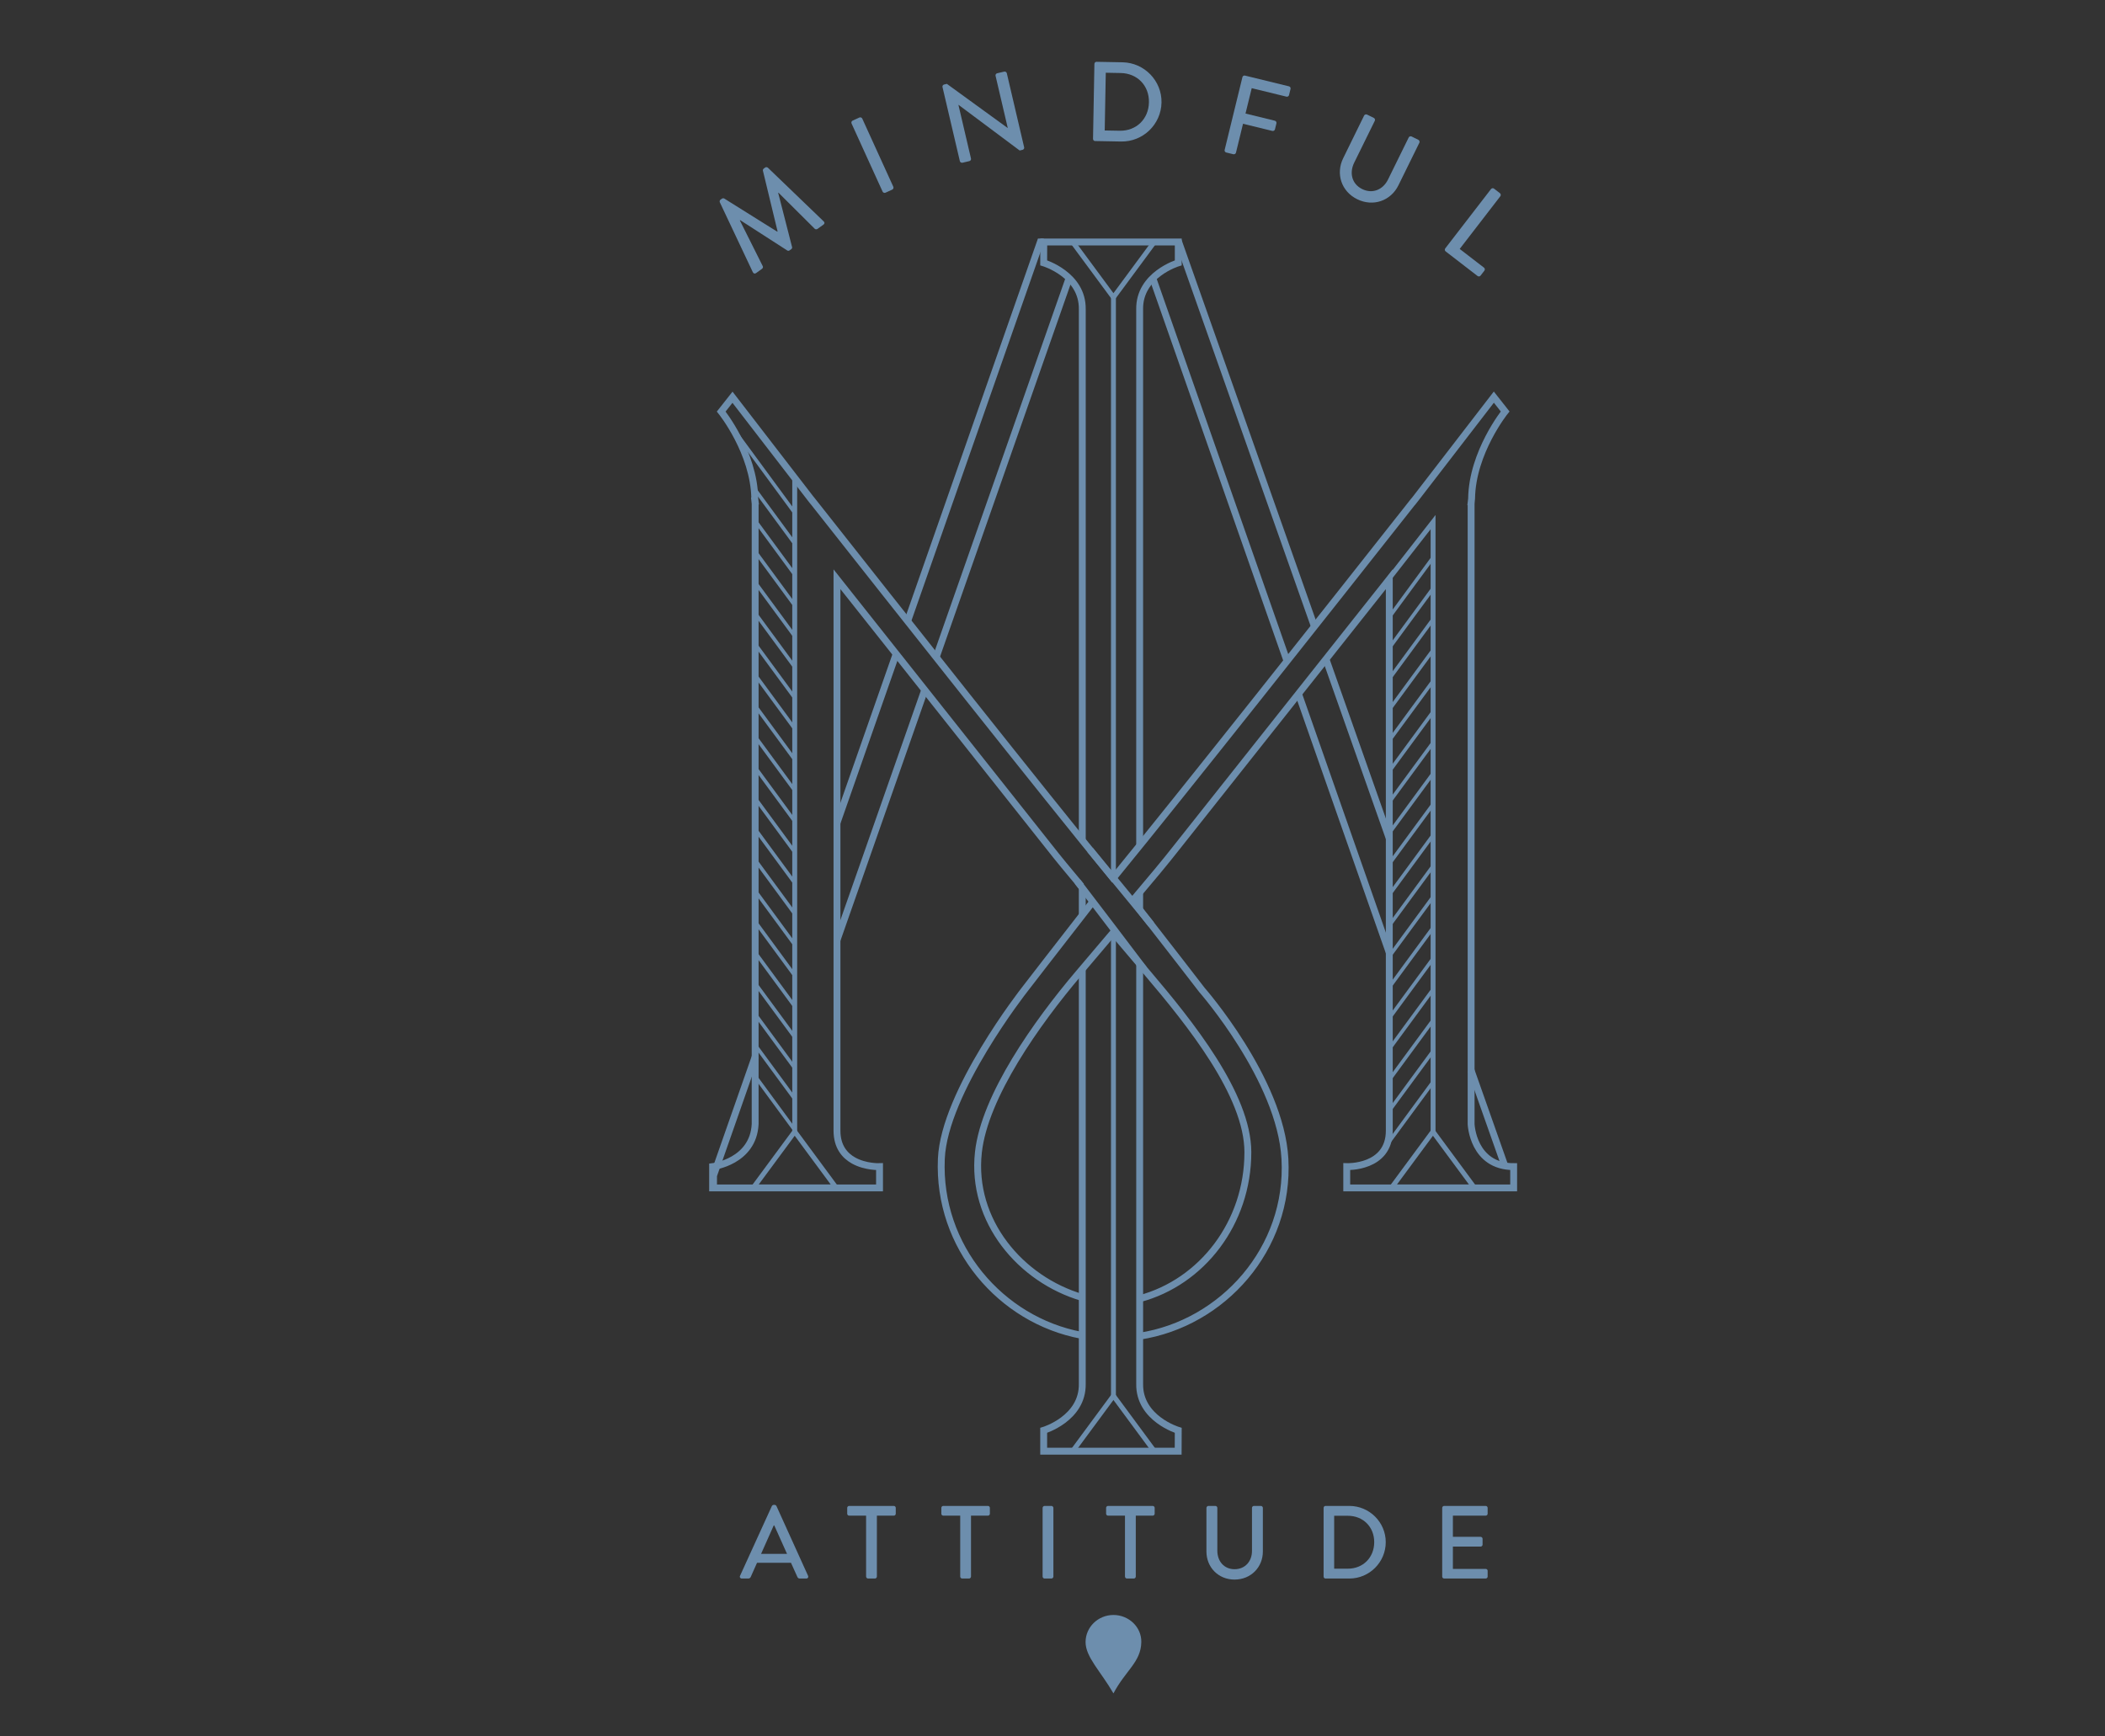 <?xml version="1.0" encoding="utf-8"?>
<!-- Generator: Adobe Illustrator 16.0.0, SVG Export Plug-In . SVG Version: 6.00 Build 0)  -->
<!DOCTYPE svg PUBLIC "-//W3C//DTD SVG 1.1//EN" "http://www.w3.org/Graphics/SVG/1.1/DTD/svg11.dtd">
<svg version="1.1" id="Calque_1" xmlns="http://www.w3.org/2000/svg" xmlns:xlink="http://www.w3.org/1999/xlink" x="0px" y="0px"
	 width="400px" height="330px" viewBox="0 0 400 330" enable-background="new 0 0 400 330" xml:space="preserve">
<rect x="0" y="0" width="400" height="330" fill="#333333" stroke="none"/>
<polyline fill="none" stroke="#6D8EAD" stroke-width="1.307" stroke-miterlimit="10" points="143.537,200.713 135.59,223.416 
	135.588,225.744 "/>
<line fill="none" stroke="#6D8EAD" stroke-width="1.307" stroke-miterlimit="10" x1="170.293" y1="124.274" x2="159.045" y2="156.406"/>
<polyline fill="none" stroke="#6D8EAD" stroke-width="1.307" stroke-miterlimit="10" points="198.339,45.992 197.695,45.992 
	172.467,118.065 "/>
<line fill="none" stroke="#6D8EAD" stroke-width="1.307" stroke-miterlimit="10" x1="177.895" y1="124.916" x2="203.154" y2="52.854"/>
<line fill="none" stroke="#6D8EAD" stroke-width="1.307" stroke-miterlimit="10" x1="159.047" y1="178.682" x2="175.719" y2="131.119"/>
<path fill="none" stroke="#FFFFFF" stroke-width="0.896" stroke-miterlimit="10" d="M135.588,225.744"/>
<line fill="none" stroke="#6D8EAD" stroke-width="1.307" stroke-miterlimit="10" x1="249.777" y1="119.078" x2="223.898" y2="45.756"/>
<line fill="none" stroke="#6D8EAD" stroke-width="1.307" stroke-miterlimit="10" x1="263.993" y1="159.343" x2="251.965" y2="125.27"/>
<line fill="none" stroke="#6D8EAD" stroke-width="1.307" stroke-miterlimit="10" x1="285.962" y1="221.584" x2="279.544" y2="203.404"/>
<line fill="none" stroke="#6D8EAD" stroke-width="1.307" stroke-miterlimit="10" x1="246.744" y1="131.843" x2="264.088" y2="181.324"/>
<line fill="none" stroke="#6D8EAD" stroke-width="1.307" stroke-miterlimit="10" x1="219.061" y1="52.867" x2="244.57" y2="125.645"/>
<path fill="none" stroke="#000100" stroke-width="0.851" stroke-miterlimit="10" d="M230.773,163.477"/>
<path fill="none" stroke="#6D8EAD" stroke-width="1.307" stroke-miterlimit="10" d="M207.609,171.424
	c-6.726,8.615-12.959,16.709-12.959,16.709s-15.223,19.395-15.772,32.09c-0.729,16.732,11.323,30.672,26.593,33.541
	 M216.562,253.939c15.776-2.434,28.549-16.623,27.604-33.717c-0.829-15.053-15.774-32.092-15.774-32.092s-6.354-8.25-13.153-16.961
	c3.312-3.904,6.385-7.585,8.333-10.09l40.426-50.998c0,0,0,97.641,0,104.793c0,7.148-8.085,6.84-8.085,6.84v4.045h31.719v-4.045
	c-7.774,0-8.085-8.084-8.085-8.084s0-113.812,0-117.854c0-0.135,0.016-0.277,0.029-0.421h-0.014
	c0.021-0.195,0.035-0.386,0.074-0.592c0.125-8.813,6.377-16.567,6.377-16.567l-2.146-2.723L269,94.765
	c-0.152,0.192-0.312,0.393-0.467,0.592h-0.016c-16.199,20.538-43.481,55.041-56.799,71.319c-0.066-0.084-0.132-0.168-0.199-0.252
	c-0.063,0.084-0.131,0.168-0.194,0.252c-13.348-16.316-40.729-50.938-56.911-71.46h-0.009c-0.114-0.144-0.228-0.293-0.341-0.431
	l-14.871-19.29l-2.146,2.721c0,0,6.254,7.752,6.378,16.569c0.027,0.15,0.038,0.288,0.056,0.431h-0.026
	c0.025,0.195,0.042,0.384,0.042,0.562c0,4.042,0,117.854,0,117.854c-0.357,7.162-8.084,8.084-8.084,8.084v4.045h31.718v-4.045
	c0,0-2.658,0.104-4.923-1.157c-1.688-0.938-3.161-2.634-3.161-5.683c0-2.678,0-18.028,0-36.194c0-30.369,0-68.599,0-68.599
	l40.423,50.998c1.479,1.897,3.598,4.474,5.984,7.308 M205.669,246.596c-11.727-3.434-21.185-14.564-19.747-27.615
	c1.179-10.67,11.104-24.646,19.055-34.014c1.863-2.195,4.151-4.895,6.545-7.721c2.396,2.826,4.688,5.525,6.551,7.721
	c7.945,9.367,19.051,23.082,19.051,34.014c0,13.414-8.739,24.68-20.559,27.832"/>
<polygon fill="none" stroke="#6D8EAD" stroke-width="0.933" stroke-miterlimit="10" points="264.533,225.574 272.295,215.062 
	280.057,225.574 "/>
<line fill="none" stroke="#6D8EAD" stroke-width="0.933" stroke-miterlimit="10" x1="151.014" y1="90.824" x2="151.014" y2="215.062"/>
<path fill="none" stroke="#010101" stroke-width="0.672" stroke-miterlimit="10" d="M264.021,215.42"/>
<polyline fill="none" stroke="#6D8EAD" stroke-width="0.933" stroke-miterlimit="10" points="264.098,109.758 272.318,99.226 
	272.318,215.42 "/>
<g>
	<g>
		<g>
			<defs>
				<polygon id="SVGID_1_" points="264.135,110.311 272.355,99.779 272.355,221.713 264.059,221.713 				"/>
			</defs>
			<clipPath id="SVGID_2_">
				<use xlink:href="#SVGID_1_"  overflow="visible"/>
			</clipPath>
			
				<line clip-path="url(#SVGID_2_)" fill="none" stroke="#010101" stroke-width="0.672" stroke-miterlimit="10" x1="117.486" y1="246.387" x2="232.207" y2="90.215"/>
		</g>
	</g>
	<g>
		<g>
			<defs>
				<polygon id="SVGID_3_" points="264.135,110.311 272.355,99.779 272.355,221.713 264.059,221.713 				"/>
			</defs>
			<clipPath id="SVGID_4_">
				<use xlink:href="#SVGID_3_"  overflow="visible"/>
			</clipPath>
			
				<line clip-path="url(#SVGID_4_)" fill="none" stroke="#010101" stroke-width="0.672" stroke-miterlimit="10" x1="121.793" y1="246.387" x2="236.514" y2="90.215"/>
		</g>
	</g>
	<g>
		<g>
			<defs>
				<polygon id="SVGID_5_" points="264.135,110.311 272.355,99.779 272.355,221.713 264.059,221.713 				"/>
			</defs>
			<clipPath id="SVGID_6_">
				<use xlink:href="#SVGID_5_"  overflow="visible"/>
			</clipPath>
			
				<line clip-path="url(#SVGID_6_)" fill="none" stroke="#010101" stroke-width="0.672" stroke-miterlimit="10" x1="126.1" y1="246.387" x2="240.82" y2="90.215"/>
		</g>
	</g>
	<g>
		<g>
			<defs>
				<polygon id="SVGID_7_" points="264.135,110.311 272.355,99.779 272.355,221.713 264.059,221.713 				"/>
			</defs>
			<clipPath id="SVGID_8_">
				<use xlink:href="#SVGID_7_"  overflow="visible"/>
			</clipPath>
			
				<line clip-path="url(#SVGID_8_)" fill="none" stroke="#010101" stroke-width="0.672" stroke-miterlimit="10" x1="130.406" y1="246.387" x2="245.127" y2="90.215"/>
		</g>
	</g>
	<g>
		<g>
			<defs>
				<polygon id="SVGID_9_" points="264.135,110.311 272.355,99.779 272.355,221.713 264.059,221.713 				"/>
			</defs>
			<clipPath id="SVGID_10_">
				<use xlink:href="#SVGID_9_"  overflow="visible"/>
			</clipPath>
			
				<line clip-path="url(#SVGID_10_)" fill="none" stroke="#010101" stroke-width="0.672" stroke-miterlimit="10" x1="134.713" y1="246.387" x2="249.434" y2="90.215"/>
		</g>
	</g>
	<g>
		<g>
			<defs>
				<polygon id="SVGID_11_" points="264.135,110.311 272.355,99.779 272.355,221.713 264.059,221.713 				"/>
			</defs>
			<clipPath id="SVGID_12_">
				<use xlink:href="#SVGID_11_"  overflow="visible"/>
			</clipPath>
			
				<line clip-path="url(#SVGID_12_)" fill="none" stroke="#010101" stroke-width="0.672" stroke-miterlimit="10" x1="139.018" y1="246.387" x2="253.738" y2="90.215"/>
		</g>
	</g>
	<g>
		<g>
			<defs>
				<polygon id="SVGID_13_" points="264.135,110.311 272.355,99.779 272.355,221.713 264.059,221.713 				"/>
			</defs>
			<clipPath id="SVGID_14_">
				<use xlink:href="#SVGID_13_"  overflow="visible"/>
			</clipPath>
			
				<line clip-path="url(#SVGID_14_)" fill="none" stroke="#010101" stroke-width="0.672" stroke-miterlimit="10" x1="143.324" y1="246.387" x2="258.045" y2="90.215"/>
		</g>
	</g>
	<g>
		<g>
			<defs>
				<polygon id="SVGID_15_" points="264.135,110.311 272.355,99.779 272.355,221.713 264.059,221.713 				"/>
			</defs>
			<clipPath id="SVGID_16_">
				<use xlink:href="#SVGID_15_"  overflow="visible"/>
			</clipPath>
			
				<line clip-path="url(#SVGID_16_)" fill="none" stroke="#010101" stroke-width="0.672" stroke-miterlimit="10" x1="147.629" y1="246.387" x2="262.352" y2="90.215"/>
		</g>
	</g>
	<g>
		<g>
			<defs>
				<polygon id="SVGID_17_" points="264.135,110.311 272.355,99.779 272.355,221.713 264.059,221.713 				"/>
			</defs>
			<clipPath id="SVGID_18_">
				<use xlink:href="#SVGID_17_"  overflow="visible"/>
			</clipPath>
			
				<line clip-path="url(#SVGID_18_)" fill="none" stroke="#010101" stroke-width="0.672" stroke-miterlimit="10" x1="151.936" y1="246.387" x2="266.659" y2="90.215"/>
		</g>
	</g>
	<g>
		<g>
			<defs>
				<polygon id="SVGID_19_" points="264.135,110.311 272.355,99.779 272.355,221.713 264.059,221.713 				"/>
			</defs>
			<clipPath id="SVGID_20_">
				<use xlink:href="#SVGID_19_"  overflow="visible"/>
			</clipPath>
			
				<line clip-path="url(#SVGID_20_)" fill="none" stroke="#010101" stroke-width="0.672" stroke-miterlimit="10" x1="156.242" y1="246.387" x2="270.966" y2="90.215"/>
		</g>
	</g>
	<g>
		<g>
			<defs>
				<polygon id="SVGID_21_" points="264.135,110.311 272.355,99.779 272.355,221.713 264.059,221.713 				"/>
			</defs>
			<clipPath id="SVGID_22_">
				<use xlink:href="#SVGID_21_"  overflow="visible"/>
			</clipPath>
			
				<line clip-path="url(#SVGID_22_)" fill="none" stroke="#010101" stroke-width="0.672" stroke-miterlimit="10" x1="160.549" y1="246.387" x2="275.271" y2="90.215"/>
		</g>
	</g>
	<g>
		<g>
			<defs>
				<polygon id="SVGID_23_" points="264.135,110.311 272.355,99.779 272.355,221.713 264.059,221.713 				"/>
			</defs>
			<clipPath id="SVGID_24_">
				<use xlink:href="#SVGID_23_"  overflow="visible"/>
			</clipPath>
			<path clip-path="url(#SVGID_24_)" fill="#010101" stroke="#010101" stroke-width="0.672" stroke-miterlimit="10" d="
				M279.577,90.215"/>
		</g>
	</g>
	<g>
		<g>
			<defs>
				<polygon id="SVGID_25_" points="264.135,110.311 272.355,99.779 272.355,221.713 264.059,221.713 				"/>
			</defs>
			<clipPath id="SVGID_26_">
				<use xlink:href="#SVGID_25_"  overflow="visible"/>
			</clipPath>
			
				<line clip-path="url(#SVGID_26_)" fill="none" stroke="#6D8EAD" stroke-width="0.672" stroke-miterlimit="10" x1="169.162" y1="246.387" x2="283.882" y2="90.215"/>
		</g>
	</g>
	<g>
		<g>
			<defs>
				<polygon id="SVGID_27_" points="264.135,110.311 272.355,99.779 272.355,221.713 264.059,221.713 				"/>
			</defs>
			<clipPath id="SVGID_28_">
				<use xlink:href="#SVGID_27_"  overflow="visible"/>
			</clipPath>
			
				<line clip-path="url(#SVGID_28_)" fill="none" stroke="#6D8EAD" stroke-width="0.672" stroke-miterlimit="10" x1="173.469" y1="246.387" x2="288.189" y2="90.215"/>
		</g>
	</g>
	<g>
		<g>
			<defs>
				<polygon id="SVGID_29_" points="264.135,110.311 272.355,99.779 272.355,221.713 264.059,221.713 				"/>
			</defs>
			<clipPath id="SVGID_30_">
				<use xlink:href="#SVGID_29_"  overflow="visible"/>
			</clipPath>
			
				<line clip-path="url(#SVGID_30_)" fill="none" stroke="#6D8EAD" stroke-width="0.672" stroke-miterlimit="10" x1="177.775" y1="246.387" x2="292.495" y2="90.215"/>
		</g>
	</g>
	<g>
		<g>
			<defs>
				<polygon id="SVGID_31_" points="264.135,110.311 272.355,99.779 272.355,221.713 264.059,221.713 				"/>
			</defs>
			<clipPath id="SVGID_32_">
				<use xlink:href="#SVGID_31_"  overflow="visible"/>
			</clipPath>
			
				<line clip-path="url(#SVGID_32_)" fill="none" stroke="#6D8EAD" stroke-width="0.672" stroke-miterlimit="10" x1="182.079" y1="246.387" x2="296.802" y2="90.215"/>
		</g>
	</g>
	<g>
		<g>
			<defs>
				<polygon id="SVGID_33_" points="264.135,110.311 272.355,99.779 272.355,221.713 264.059,221.713 				"/>
			</defs>
			<clipPath id="SVGID_34_">
				<use xlink:href="#SVGID_33_"  overflow="visible"/>
			</clipPath>
			
				<line clip-path="url(#SVGID_34_)" fill="none" stroke="#6D8EAD" stroke-width="0.672" stroke-miterlimit="10" x1="186.386" y1="246.387" x2="301.108" y2="90.215"/>
		</g>
	</g>
	<g>
		<g>
			<defs>
				<polygon id="SVGID_35_" points="264.135,110.311 272.355,99.779 272.355,221.713 264.059,221.713 				"/>
			</defs>
			<clipPath id="SVGID_36_">
				<use xlink:href="#SVGID_35_"  overflow="visible"/>
			</clipPath>
			
				<line clip-path="url(#SVGID_36_)" fill="none" stroke="#6D8EAD" stroke-width="0.672" stroke-miterlimit="10" x1="190.692" y1="246.387" x2="305.413" y2="90.215"/>
		</g>
	</g>
	<g>
		<g>
			<defs>
				<polygon id="SVGID_37_" points="264.135,110.311 272.355,99.779 272.355,221.713 264.059,221.713 				"/>
			</defs>
			<clipPath id="SVGID_38_">
				<use xlink:href="#SVGID_37_"  overflow="visible"/>
			</clipPath>
			
				<line clip-path="url(#SVGID_38_)" fill="none" stroke="#6D8EAD" stroke-width="0.672" stroke-miterlimit="10" x1="194.999" y1="246.387" x2="309.72" y2="90.215"/>
		</g>
	</g>
	<g>
		<g>
			<defs>
				<polygon id="SVGID_39_" points="264.135,110.311 272.355,99.779 272.355,221.713 264.059,221.713 				"/>
			</defs>
			<clipPath id="SVGID_40_">
				<use xlink:href="#SVGID_39_"  overflow="visible"/>
			</clipPath>
			
				<line clip-path="url(#SVGID_40_)" fill="none" stroke="#6D8EAD" stroke-width="0.672" stroke-miterlimit="10" x1="199.306" y1="246.387" x2="314.026" y2="90.215"/>
		</g>
	</g>
	<g>
		<g>
			<defs>
				<polygon id="SVGID_41_" points="264.135,110.311 272.355,99.779 272.355,221.713 264.059,221.713 				"/>
			</defs>
			<clipPath id="SVGID_42_">
				<use xlink:href="#SVGID_41_"  overflow="visible"/>
			</clipPath>
			
				<line clip-path="url(#SVGID_42_)" fill="none" stroke="#6D8EAD" stroke-width="0.672" stroke-miterlimit="10" x1="203.609" y1="246.387" x2="318.332" y2="90.215"/>
		</g>
	</g>
	<g>
		<g>
			<defs>
				<polygon id="SVGID_43_" points="264.135,110.311 272.355,99.779 272.355,221.713 264.059,221.713 				"/>
			</defs>
			<clipPath id="SVGID_44_">
				<use xlink:href="#SVGID_43_"  overflow="visible"/>
			</clipPath>
			
				<line clip-path="url(#SVGID_44_)" fill="none" stroke="#6D8EAD" stroke-width="0.672" stroke-miterlimit="10" x1="207.919" y1="246.387" x2="322.64" y2="90.215"/>
		</g>
	</g>
	<g>
		<g>
			<defs>
				<polygon id="SVGID_45_" points="264.135,110.311 272.355,99.779 272.355,221.713 264.059,221.713 				"/>
			</defs>
			<clipPath id="SVGID_46_">
				<use xlink:href="#SVGID_45_"  overflow="visible"/>
			</clipPath>
			
				<line clip-path="url(#SVGID_46_)" fill="none" stroke="#6D8EAD" stroke-width="0.672" stroke-miterlimit="10" x1="212.225" y1="246.387" x2="326.945" y2="90.215"/>
		</g>
	</g>
	<g>
		<g>
			<defs>
				<polygon id="SVGID_47_" points="264.135,110.311 272.355,99.779 272.355,221.713 264.059,221.713 				"/>
			</defs>
			<clipPath id="SVGID_48_">
				<use xlink:href="#SVGID_47_"  overflow="visible"/>
			</clipPath>
			
				<line clip-path="url(#SVGID_48_)" fill="none" stroke="#6D8EAD" stroke-width="0.672" stroke-miterlimit="10" x1="216.529" y1="246.387" x2="331.252" y2="90.215"/>
		</g>
	</g>
	<g>
		<g>
			<defs>
				<polygon id="SVGID_49_" points="264.135,110.311 272.355,99.779 272.355,221.713 264.059,221.713 				"/>
			</defs>
			<clipPath id="SVGID_50_">
				<use xlink:href="#SVGID_49_"  overflow="visible"/>
			</clipPath>
			
				<line clip-path="url(#SVGID_50_)" fill="none" stroke="#6D8EAD" stroke-width="0.672" stroke-miterlimit="10" x1="220.837" y1="246.387" x2="335.559" y2="90.215"/>
		</g>
	</g>
	<g>
		<g>
			<defs>
				<polygon id="SVGID_51_" points="264.135,110.311 272.355,99.779 272.355,221.713 264.059,221.713 				"/>
			</defs>
			<clipPath id="SVGID_52_">
				<use xlink:href="#SVGID_51_"  overflow="visible"/>
			</clipPath>
			
				<line clip-path="url(#SVGID_52_)" fill="none" stroke="#6D8EAD" stroke-width="0.672" stroke-miterlimit="10" x1="225.145" y1="246.387" x2="339.863" y2="90.215"/>
		</g>
	</g>
	<g>
		<g>
			<defs>
				<polygon id="SVGID_53_" points="264.135,110.311 272.355,99.779 272.355,221.713 264.059,221.713 				"/>
			</defs>
			<clipPath id="SVGID_54_">
				<use xlink:href="#SVGID_53_"  overflow="visible"/>
			</clipPath>
			
				<line clip-path="url(#SVGID_54_)" fill="none" stroke="#6D8EAD" stroke-width="0.672" stroke-miterlimit="10" x1="229.448" y1="246.387" x2="344.172" y2="90.215"/>
		</g>
	</g>
	<g>
		<g>
			<defs>
				<polygon id="SVGID_55_" points="264.135,110.311 272.355,99.779 272.355,221.713 264.059,221.713 				"/>
			</defs>
			<clipPath id="SVGID_56_">
				<use xlink:href="#SVGID_55_"  overflow="visible"/>
			</clipPath>
			
				<line clip-path="url(#SVGID_56_)" fill="none" stroke="#6D8EAD" stroke-width="0.672" stroke-miterlimit="10" x1="233.755" y1="246.387" x2="348.479" y2="90.215"/>
		</g>
	</g>
	<g>
		<g>
			<defs>
				<polygon id="SVGID_57_" points="264.135,110.311 272.355,99.779 272.355,221.713 264.059,221.713 				"/>
			</defs>
			<clipPath id="SVGID_58_">
				<use xlink:href="#SVGID_57_"  overflow="visible"/>
			</clipPath>
			
				<line clip-path="url(#SVGID_58_)" fill="none" stroke="#6D8EAD" stroke-width="0.672" stroke-miterlimit="10" x1="238.062" y1="246.387" x2="352.781" y2="90.215"/>
		</g>
	</g>
	<g>
		<g>
			<defs>
				<polygon id="SVGID_59_" points="264.135,110.311 272.355,99.779 272.355,221.713 264.059,221.713 				"/>
			</defs>
			<clipPath id="SVGID_60_">
				<use xlink:href="#SVGID_59_"  overflow="visible"/>
			</clipPath>
			
				<line clip-path="url(#SVGID_60_)" fill="none" stroke="#6D8EAD" stroke-width="0.672" stroke-miterlimit="10" x1="242.368" y1="246.387" x2="357.09" y2="90.215"/>
		</g>
	</g>
	<g>
		<g>
			<defs>
				<polygon id="SVGID_61_" points="264.135,110.311 272.355,99.779 272.355,221.713 264.059,221.713 				"/>
			</defs>
			<clipPath id="SVGID_62_">
				<use xlink:href="#SVGID_61_"  overflow="visible"/>
			</clipPath>
			
				<line clip-path="url(#SVGID_62_)" fill="none" stroke="#010101" stroke-width="0.672" stroke-miterlimit="10" x1="255.287" y1="246.387" x2="370.008" y2="90.215"/>
		</g>
	</g>
	<g>
		<g>
			<defs>
				<polygon id="SVGID_63_" points="264.135,110.311 272.355,99.779 272.355,221.713 264.059,221.713 				"/>
			</defs>
			<clipPath id="SVGID_64_">
				<use xlink:href="#SVGID_63_"  overflow="visible"/>
			</clipPath>
			
				<line clip-path="url(#SVGID_64_)" fill="none" stroke="#010101" stroke-width="0.672" stroke-miterlimit="10" x1="259.592" y1="246.387" x2="374.312" y2="90.215"/>
		</g>
	</g>
</g>
<path fill="none" stroke="#6D8EAD" stroke-width="1.307" stroke-miterlimit="10" d="M216.562,160.716V58.69v0.373v-0.275
	c-0.111-6.609,7.336-8.836,7.336-8.836v-3.96h-0.318h-25.24l-0.015,3.96c0,0,7.446,2.227,7.334,8.836V58.69v100.937"/>
<line fill="none" stroke="#6D8EAD" stroke-width="1.307" stroke-miterlimit="10" x1="216.562" y1="172.869" x2="216.562" y2="169.607"/>
<path fill="none" stroke="#6D8EAD" stroke-width="1.307" stroke-miterlimit="10" d="M205.658,184.211v78.377l0,0v0.504v-0.371v0.275
	c0.111,6.609-7.334,8.836-7.334,8.836v3.961h0.316h25.24l0.015-3.961c0,0-7.444-2.227-7.332-8.836v-0.408l0,0v-79.523"/>
<line fill="none" stroke="#6D8EAD" stroke-width="1.307" stroke-miterlimit="10" x1="205.658" y1="168.703" x2="205.658" y2="173.902"/>
<line fill="none" stroke="#6D8EAD" stroke-width="0.933" stroke-miterlimit="10" x1="211.582" y1="176.859" x2="211.582" y2="265.838"/>
<line fill="none" stroke="#6D8EAD" stroke-width="0.933" stroke-miterlimit="10" x1="211.582" y1="56.253" x2="211.582" y2="166.592"/>
<polygon fill="none" stroke="#6D8EAD" stroke-width="0.933" stroke-miterlimit="10" points="219.344,45.992 211.582,56.502 
	203.82,45.992 "/>
<polygon fill="none" stroke="#6D8EAD" stroke-width="0.933" stroke-miterlimit="10" points="203.82,275.793 211.582,265.279 
	219.344,275.793 "/>
<g>
	<g>
		<g>
			<defs>
				<path id="SVGID_65_" d="M151.054,214.99V90.754l-11.819-15.33l-2.146,2.721c0,0,6.254,7.752,6.378,16.566
					c0.029,0.151,0.038,0.289,0.057,0.433h-0.026c0.024,0.194,0.043,0.383,0.043,0.561c0,4.043,0,117.855,0,117.855
					c-0.356,7.162-8.086,8.084-8.086,8.084v4.045h15.603V214.99H151.054z"/>
			</defs>
			<clipPath id="SVGID_66_">
				<use xlink:href="#SVGID_65_"  overflow="visible"/>
			</clipPath>
			
				<line clip-path="url(#SVGID_66_)" fill="none" stroke="#010101" stroke-width="0.672" stroke-miterlimit="10" x1="270.893" y1="231.33" x2="156.17" y2="75.159"/>
		</g>
	</g>
	<g>
		<g>
			<defs>
				<path id="SVGID_67_" d="M151.054,214.99V90.754l-11.819-15.33l-2.146,2.721c0,0,6.254,7.752,6.378,16.566
					c0.029,0.151,0.038,0.289,0.057,0.433h-0.026c0.024,0.194,0.043,0.383,0.043,0.561c0,4.043,0,117.855,0,117.855
					c-0.356,7.162-8.086,8.084-8.086,8.084v4.045h15.603V214.99H151.054z"/>
			</defs>
			<clipPath id="SVGID_68_">
				<use xlink:href="#SVGID_67_"  overflow="visible"/>
			</clipPath>
			
				<line clip-path="url(#SVGID_68_)" fill="none" stroke="#010101" stroke-width="0.672" stroke-miterlimit="10" x1="266.586" y1="231.33" x2="151.864" y2="75.159"/>
		</g>
	</g>
	<g>
		<g>
			<defs>
				<path id="SVGID_69_" d="M151.054,214.99V90.754l-11.819-15.33l-2.146,2.721c0,0,6.254,7.752,6.378,16.566
					c0.029,0.151,0.038,0.289,0.057,0.433h-0.026c0.024,0.194,0.043,0.383,0.043,0.561c0,4.043,0,117.855,0,117.855
					c-0.356,7.162-8.086,8.084-8.086,8.084v4.045h15.603V214.99H151.054z"/>
			</defs>
			<clipPath id="SVGID_70_">
				<use xlink:href="#SVGID_69_"  overflow="visible"/>
			</clipPath>
			
				<line clip-path="url(#SVGID_70_)" fill="none" stroke="#010101" stroke-width="0.672" stroke-miterlimit="10" x1="262.281" y1="231.33" x2="147.558" y2="75.159"/>
		</g>
	</g>
	<g>
		<g>
			<defs>
				<path id="SVGID_71_" d="M151.054,214.99V90.754l-11.819-15.33l-2.146,2.721c0,0,6.254,7.752,6.378,16.566
					c0.029,0.151,0.038,0.289,0.057,0.433h-0.026c0.024,0.194,0.043,0.383,0.043,0.561c0,4.043,0,117.855,0,117.855
					c-0.356,7.162-8.086,8.084-8.086,8.084v4.045h15.603V214.99H151.054z"/>
			</defs>
			<clipPath id="SVGID_72_">
				<use xlink:href="#SVGID_71_"  overflow="visible"/>
			</clipPath>
			
				<line clip-path="url(#SVGID_72_)" fill="none" stroke="#010101" stroke-width="0.672" stroke-miterlimit="10" x1="257.975" y1="231.33" x2="143.251" y2="75.159"/>
		</g>
	</g>
	<g>
		<g>
			<defs>
				<path id="SVGID_73_" d="M151.054,214.99V90.754l-11.819-15.33l-2.146,2.721c0,0,6.254,7.752,6.378,16.566
					c0.029,0.151,0.038,0.289,0.057,0.433h-0.026c0.024,0.194,0.043,0.383,0.043,0.561c0,4.043,0,117.855,0,117.855
					c-0.356,7.162-8.086,8.084-8.086,8.084v4.045h15.603V214.99H151.054z"/>
			</defs>
			<clipPath id="SVGID_74_">
				<use xlink:href="#SVGID_73_"  overflow="visible"/>
			</clipPath>
			
				<line clip-path="url(#SVGID_74_)" fill="none" stroke="#6D8EAD" stroke-width="0.672" stroke-miterlimit="10" x1="249.361" y1="231.33" x2="134.64" y2="75.159"/>
		</g>
	</g>
	<g>
		<g>
			<defs>
				<path id="SVGID_75_" d="M151.054,214.99V90.754l-11.819-15.33l-2.146,2.721c0,0,6.254,7.752,6.378,16.566
					c0.029,0.151,0.038,0.289,0.057,0.433h-0.026c0.024,0.194,0.043,0.383,0.043,0.561c0,4.043,0,117.855,0,117.855
					c-0.356,7.162-8.086,8.084-8.086,8.084v4.045h15.603V214.99H151.054z"/>
			</defs>
			<clipPath id="SVGID_76_">
				<use xlink:href="#SVGID_75_"  overflow="visible"/>
			</clipPath>
			
				<line clip-path="url(#SVGID_76_)" fill="none" stroke="#6D8EAD" stroke-width="0.672" stroke-miterlimit="10" x1="245.055" y1="231.33" x2="130.333" y2="75.159"/>
		</g>
	</g>
	<g>
		<g>
			<defs>
				<path id="SVGID_77_" d="M151.054,214.99V90.754l-11.819-15.33l-2.146,2.721c0,0,6.254,7.752,6.378,16.566
					c0.029,0.151,0.038,0.289,0.057,0.433h-0.026c0.024,0.194,0.043,0.383,0.043,0.561c0,4.043,0,117.855,0,117.855
					c-0.356,7.162-8.086,8.084-8.086,8.084v4.045h15.603V214.99H151.054z"/>
			</defs>
			<clipPath id="SVGID_78_">
				<use xlink:href="#SVGID_77_"  overflow="visible"/>
			</clipPath>
			
				<line clip-path="url(#SVGID_78_)" fill="none" stroke="#6D8EAD" stroke-width="0.672" stroke-miterlimit="10" x1="240.749" y1="231.33" x2="126.026" y2="75.159"/>
		</g>
	</g>
	<g>
		<g>
			<defs>
				<path id="SVGID_79_" d="M151.054,214.99V90.754l-11.819-15.33l-2.146,2.721c0,0,6.254,7.752,6.378,16.566
					c0.029,0.151,0.038,0.289,0.057,0.433h-0.026c0.024,0.194,0.043,0.383,0.043,0.561c0,4.043,0,117.855,0,117.855
					c-0.356,7.162-8.086,8.084-8.086,8.084v4.045h15.603V214.99H151.054z"/>
			</defs>
			<clipPath id="SVGID_80_">
				<use xlink:href="#SVGID_79_"  overflow="visible"/>
			</clipPath>
			
				<line clip-path="url(#SVGID_80_)" fill="none" stroke="#6D8EAD" stroke-width="0.672" stroke-miterlimit="10" x1="236.441" y1="231.33" x2="121.72" y2="75.159"/>
		</g>
	</g>
	<g>
		<g>
			<defs>
				<path id="SVGID_81_" d="M151.054,214.99V90.754l-11.819-15.33l-2.146,2.721c0,0,6.254,7.752,6.378,16.566
					c0.029,0.151,0.038,0.289,0.057,0.433h-0.026c0.024,0.194,0.043,0.383,0.043,0.561c0,4.043,0,117.855,0,117.855
					c-0.356,7.162-8.086,8.084-8.086,8.084v4.045h15.603V214.99H151.054z"/>
			</defs>
			<clipPath id="SVGID_82_">
				<use xlink:href="#SVGID_81_"  overflow="visible"/>
			</clipPath>
			
				<line clip-path="url(#SVGID_82_)" fill="none" stroke="#6D8EAD" stroke-width="0.672" stroke-miterlimit="10" x1="232.137" y1="231.33" x2="117.413" y2="75.159"/>
		</g>
	</g>
	<g>
		<g>
			<defs>
				<path id="SVGID_83_" d="M151.054,214.99V90.754l-11.819-15.33l-2.146,2.721c0,0,6.254,7.752,6.378,16.566
					c0.029,0.151,0.038,0.289,0.057,0.433h-0.026c0.024,0.194,0.043,0.383,0.043,0.561c0,4.043,0,117.855,0,117.855
					c-0.356,7.162-8.086,8.084-8.086,8.084v4.045h15.603V214.99H151.054z"/>
			</defs>
			<clipPath id="SVGID_84_">
				<use xlink:href="#SVGID_83_"  overflow="visible"/>
			</clipPath>
			
				<line clip-path="url(#SVGID_84_)" fill="none" stroke="#6D8EAD" stroke-width="0.672" stroke-miterlimit="10" x1="227.829" y1="231.33" x2="113.108" y2="75.159"/>
		</g>
	</g>
	<g>
		<g>
			<defs>
				<path id="SVGID_85_" d="M151.054,214.99V90.754l-11.819-15.33l-2.146,2.721c0,0,6.254,7.752,6.378,16.566
					c0.029,0.151,0.038,0.289,0.057,0.433h-0.026c0.024,0.194,0.043,0.383,0.043,0.561c0,4.043,0,117.855,0,117.855
					c-0.356,7.162-8.086,8.084-8.086,8.084v4.045h15.603V214.99H151.054z"/>
			</defs>
			<clipPath id="SVGID_86_">
				<use xlink:href="#SVGID_85_"  overflow="visible"/>
			</clipPath>
			
				<line clip-path="url(#SVGID_86_)" fill="none" stroke="#6D8EAD" stroke-width="0.672" stroke-miterlimit="10" x1="223.521" y1="231.33" x2="108.804" y2="75.159"/>
		</g>
	</g>
	<g>
		<g>
			<defs>
				<path id="SVGID_87_" d="M151.054,214.99V90.754l-11.819-15.33l-2.146,2.721c0,0,6.254,7.752,6.378,16.566
					c0.029,0.151,0.038,0.289,0.057,0.433h-0.026c0.024,0.194,0.043,0.383,0.043,0.561c0,4.043,0,117.855,0,117.855
					c-0.356,7.162-8.086,8.084-8.086,8.084v4.045h15.603V214.99H151.054z"/>
			</defs>
			<clipPath id="SVGID_88_">
				<use xlink:href="#SVGID_87_"  overflow="visible"/>
			</clipPath>
			
				<line clip-path="url(#SVGID_88_)" fill="none" stroke="#6D8EAD" stroke-width="0.672" stroke-miterlimit="10" x1="219.216" y1="231.33" x2="104.495" y2="75.159"/>
		</g>
	</g>
	<g>
		<g>
			<defs>
				<path id="SVGID_89_" d="M151.054,214.99V90.754l-11.819-15.33l-2.146,2.721c0,0,6.254,7.752,6.378,16.566
					c0.029,0.151,0.038,0.289,0.057,0.433h-0.026c0.024,0.194,0.043,0.383,0.043,0.561c0,4.043,0,117.855,0,117.855
					c-0.356,7.162-8.086,8.084-8.086,8.084v4.045h15.603V214.99H151.054z"/>
			</defs>
			<clipPath id="SVGID_90_">
				<use xlink:href="#SVGID_89_"  overflow="visible"/>
			</clipPath>
			
				<line clip-path="url(#SVGID_90_)" fill="none" stroke="#6D8EAD" stroke-width="0.672" stroke-miterlimit="10" x1="214.911" y1="231.33" x2="100.19" y2="75.159"/>
		</g>
	</g>
	<g>
		<g>
			<defs>
				<path id="SVGID_91_" d="M151.054,214.99V90.754l-11.819-15.33l-2.146,2.721c0,0,6.254,7.752,6.378,16.566
					c0.029,0.151,0.038,0.289,0.057,0.433h-0.026c0.024,0.194,0.043,0.383,0.043,0.561c0,4.043,0,117.855,0,117.855
					c-0.356,7.162-8.086,8.084-8.086,8.084v4.045h15.603V214.99H151.054z"/>
			</defs>
			<clipPath id="SVGID_92_">
				<use xlink:href="#SVGID_91_"  overflow="visible"/>
			</clipPath>
			
				<line clip-path="url(#SVGID_92_)" fill="none" stroke="#6D8EAD" stroke-width="0.672" stroke-miterlimit="10" x1="210.604" y1="231.33" x2="95.884" y2="75.159"/>
		</g>
	</g>
	<g>
		<g>
			<defs>
				<path id="SVGID_93_" d="M151.054,214.99V90.754l-11.819-15.33l-2.146,2.721c0,0,6.254,7.752,6.378,16.566
					c0.029,0.151,0.038,0.289,0.057,0.433h-0.026c0.024,0.194,0.043,0.383,0.043,0.561c0,4.043,0,117.855,0,117.855
					c-0.356,7.162-8.086,8.084-8.086,8.084v4.045h15.603V214.99H151.054z"/>
			</defs>
			<clipPath id="SVGID_94_">
				<use xlink:href="#SVGID_93_"  overflow="visible"/>
			</clipPath>
			
				<line clip-path="url(#SVGID_94_)" fill="none" stroke="#6D8EAD" stroke-width="0.672" stroke-miterlimit="10" x1="206.3" y1="231.33" x2="91.577" y2="75.159"/>
		</g>
	</g>
	<g>
		<g>
			<defs>
				<path id="SVGID_95_" d="M151.054,214.99V90.754l-11.819-15.33l-2.146,2.721c0,0,6.254,7.752,6.378,16.566
					c0.029,0.151,0.038,0.289,0.057,0.433h-0.026c0.024,0.194,0.043,0.383,0.043,0.561c0,4.043,0,117.855,0,117.855
					c-0.356,7.162-8.086,8.084-8.086,8.084v4.045h15.603V214.99H151.054z"/>
			</defs>
			<clipPath id="SVGID_96_">
				<use xlink:href="#SVGID_95_"  overflow="visible"/>
			</clipPath>
			
				<line clip-path="url(#SVGID_96_)" fill="none" stroke="#6D8EAD" stroke-width="0.672" stroke-miterlimit="10" x1="201.993" y1="231.33" x2="87.271" y2="75.159"/>
		</g>
	</g>
	<g>
		<g>
			<defs>
				<path id="SVGID_97_" d="M151.054,214.99V90.754l-11.819-15.33l-2.146,2.721c0,0,6.254,7.752,6.378,16.566
					c0.029,0.151,0.038,0.289,0.057,0.433h-0.026c0.024,0.194,0.043,0.383,0.043,0.561c0,4.043,0,117.855,0,117.855
					c-0.356,7.162-8.086,8.084-8.086,8.084v4.045h15.603V214.99H151.054z"/>
			</defs>
			<clipPath id="SVGID_98_">
				<use xlink:href="#SVGID_97_"  overflow="visible"/>
			</clipPath>
			
				<line clip-path="url(#SVGID_98_)" fill="none" stroke="#6D8EAD" stroke-width="0.672" stroke-miterlimit="10" x1="197.685" y1="231.33" x2="82.964" y2="75.159"/>
		</g>
	</g>
	<g>
		<g>
			<defs>
				<path id="SVGID_99_" d="M151.054,214.99V90.754l-11.819-15.33l-2.146,2.721c0,0,6.254,7.752,6.378,16.566
					c0.029,0.151,0.038,0.289,0.057,0.433h-0.026c0.024,0.194,0.043,0.383,0.043,0.561c0,4.043,0,117.855,0,117.855
					c-0.356,7.162-8.086,8.084-8.086,8.084v4.045h15.603V214.99H151.054z"/>
			</defs>
			<clipPath id="SVGID_100_">
				<use xlink:href="#SVGID_99_"  overflow="visible"/>
			</clipPath>
			
				<line clip-path="url(#SVGID_100_)" fill="none" stroke="#6D8EAD" stroke-width="0.672" stroke-miterlimit="10" x1="193.38" y1="231.33" x2="78.656" y2="75.159"/>
		</g>
	</g>
	<g>
		<g>
			<defs>
				<path id="SVGID_101_" d="M151.054,214.99V90.754l-11.819-15.33l-2.146,2.721c0,0,6.254,7.752,6.378,16.566
					c0.029,0.151,0.038,0.289,0.057,0.433h-0.026c0.024,0.194,0.043,0.383,0.043,0.561c0,4.043,0,117.855,0,117.855
					c-0.356,7.162-8.086,8.084-8.086,8.084v4.045h15.603V214.99H151.054z"/>
			</defs>
			<clipPath id="SVGID_102_">
				<use xlink:href="#SVGID_101_"  overflow="visible"/>
			</clipPath>
			
				<line clip-path="url(#SVGID_102_)" fill="none" stroke="#6D8EAD" stroke-width="0.672" stroke-miterlimit="10" x1="189.073" y1="231.33" x2="74.352" y2="75.159"/>
		</g>
	</g>
	<g>
		<g>
			<defs>
				<path id="SVGID_103_" d="M151.054,214.99V90.754l-11.819-15.33l-2.146,2.721c0,0,6.254,7.752,6.378,16.566
					c0.029,0.151,0.038,0.289,0.057,0.433h-0.026c0.024,0.194,0.043,0.383,0.043,0.561c0,4.043,0,117.855,0,117.855
					c-0.356,7.162-8.086,8.084-8.086,8.084v4.045h15.603V214.99H151.054z"/>
			</defs>
			<clipPath id="SVGID_104_">
				<use xlink:href="#SVGID_103_"  overflow="visible"/>
			</clipPath>
			
				<line clip-path="url(#SVGID_104_)" fill="none" stroke="#6D8EAD" stroke-width="0.672" stroke-miterlimit="10" x1="184.767" y1="231.33" x2="70.045" y2="75.159"/>
		</g>
	</g>
	<g>
		<g>
			<defs>
				<path id="SVGID_105_" d="M151.054,214.99V90.754l-11.819-15.33l-2.146,2.721c0,0,6.254,7.752,6.378,16.566
					c0.029,0.151,0.038,0.289,0.057,0.433h-0.026c0.024,0.194,0.043,0.383,0.043,0.561c0,4.043,0,117.855,0,117.855
					c-0.356,7.162-8.086,8.084-8.086,8.084v4.045h15.603V214.99H151.054z"/>
			</defs>
			<clipPath id="SVGID_106_">
				<use xlink:href="#SVGID_105_"  overflow="visible"/>
			</clipPath>
			
				<line clip-path="url(#SVGID_106_)" fill="none" stroke="#6D8EAD" stroke-width="0.672" stroke-miterlimit="10" x1="180.46" y1="231.33" x2="65.74" y2="75.159"/>
		</g>
	</g>
	<g>
		<g>
			<defs>
				<path id="SVGID_107_" d="M151.054,214.99V90.754l-11.819-15.33l-2.146,2.721c0,0,6.254,7.752,6.378,16.566
					c0.029,0.151,0.038,0.289,0.057,0.433h-0.026c0.024,0.194,0.043,0.383,0.043,0.561c0,4.043,0,117.855,0,117.855
					c-0.356,7.162-8.086,8.084-8.086,8.084v4.045h15.603V214.99H151.054z"/>
			</defs>
			<clipPath id="SVGID_108_">
				<use xlink:href="#SVGID_107_"  overflow="visible"/>
			</clipPath>
			
				<line clip-path="url(#SVGID_108_)" fill="none" stroke="#6D8EAD" stroke-width="0.672" stroke-miterlimit="10" x1="176.153" y1="231.33" x2="61.434" y2="75.159"/>
		</g>
	</g>
	<g>
		<g>
			<defs>
				<path id="SVGID_109_" d="M151.054,214.99V90.754l-11.819-15.33l-2.146,2.721c0,0,6.254,7.752,6.378,16.566
					c0.029,0.151,0.038,0.289,0.057,0.433h-0.026c0.024,0.194,0.043,0.383,0.043,0.561c0,4.043,0,117.855,0,117.855
					c-0.356,7.162-8.086,8.084-8.086,8.084v4.045h15.603V214.99H151.054z"/>
			</defs>
			<clipPath id="SVGID_110_">
				<use xlink:href="#SVGID_109_"  overflow="visible"/>
			</clipPath>
			
				<line clip-path="url(#SVGID_110_)" fill="none" stroke="#6D8EAD" stroke-width="0.672" stroke-miterlimit="10" x1="171.847" y1="231.33" x2="57.127" y2="75.159"/>
		</g>
	</g>
	<g>
		<g>
			<defs>
				<path id="SVGID_111_" d="M151.054,214.99V90.754l-11.819-15.33l-2.146,2.721c0,0,6.254,7.752,6.378,16.566
					c0.029,0.151,0.038,0.289,0.057,0.433h-0.026c0.024,0.194,0.043,0.383,0.043,0.561c0,4.043,0,117.855,0,117.855
					c-0.356,7.162-8.086,8.084-8.086,8.084v4.045h15.603V214.99H151.054z"/>
			</defs>
			<clipPath id="SVGID_112_">
				<use xlink:href="#SVGID_111_"  overflow="visible"/>
			</clipPath>
			
				<line clip-path="url(#SVGID_112_)" fill="none" stroke="#6D8EAD" stroke-width="0.672" stroke-miterlimit="10" x1="167.541" y1="231.33" x2="52.82" y2="75.159"/>
		</g>
	</g>
	<g>
		<g>
			<defs>
				<path id="SVGID_113_" d="M151.054,214.99V90.754l-11.819-15.33l-2.146,2.721c0,0,6.254,7.752,6.378,16.566
					c0.029,0.151,0.038,0.289,0.057,0.433h-0.026c0.024,0.194,0.043,0.383,0.043,0.561c0,4.043,0,117.855,0,117.855
					c-0.356,7.162-8.086,8.084-8.086,8.084v4.045h15.603V214.99H151.054z"/>
			</defs>
			<clipPath id="SVGID_114_">
				<use xlink:href="#SVGID_113_"  overflow="visible"/>
			</clipPath>
			
				<line clip-path="url(#SVGID_114_)" fill="none" stroke="#6D8EAD" stroke-width="0.672" stroke-miterlimit="10" x1="163.016" y1="231.096" x2="48.295" y2="74.924"/>
		</g>
	</g>
	<g>
		<g>
			<defs>
				<path id="SVGID_115_" d="M151.054,214.99V90.754l-11.819-15.33l-2.146,2.721c0,0,6.254,7.752,6.378,16.566
					c0.029,0.151,0.038,0.289,0.057,0.433h-0.026c0.024,0.194,0.043,0.383,0.043,0.561c0,4.043,0,117.855,0,117.855
					c-0.356,7.162-8.086,8.084-8.086,8.084v4.045h15.603V214.99H151.054z"/>
			</defs>
			<clipPath id="SVGID_116_">
				<use xlink:href="#SVGID_115_"  overflow="visible"/>
			</clipPath>
			<path clip-path="url(#SVGID_116_)" fill="none" stroke="#010101" stroke-width="0.672" stroke-miterlimit="10" d="
				M44.207,75.159"/>
		</g>
	</g>
	<g>
		<g>
			<defs>
				<path id="SVGID_117_" d="M151.054,214.99V90.754l-11.819-15.33l-2.146,2.721c0,0,6.254,7.752,6.378,16.566
					c0.029,0.151,0.038,0.289,0.057,0.433h-0.026c0.024,0.194,0.043,0.383,0.043,0.561c0,4.043,0,117.855,0,117.855
					c-0.356,7.162-8.086,8.084-8.086,8.084v4.045h15.603V214.99H151.054z"/>
			</defs>
			<clipPath id="SVGID_118_">
				<use xlink:href="#SVGID_117_"  overflow="visible"/>
			</clipPath>
			<path clip-path="url(#SVGID_118_)" fill="none" stroke="#010101" stroke-width="0.672" stroke-miterlimit="10" d="
				M158.93,231.33"/>
		</g>
	</g>
	<g>
		<g>
			<defs>
				<path id="SVGID_119_" d="M151.054,214.99V90.754l-11.819-15.33l-2.146,2.721c0,0,6.254,7.752,6.378,16.566
					c0.029,0.151,0.038,0.289,0.057,0.433h-0.026c0.024,0.194,0.043,0.383,0.043,0.561c0,4.043,0,117.855,0,117.855
					c-0.356,7.162-8.086,8.084-8.086,8.084v4.045h15.603V214.99H151.054z"/>
			</defs>
			<clipPath id="SVGID_120_">
				<use xlink:href="#SVGID_119_"  overflow="visible"/>
			</clipPath>
			<path clip-path="url(#SVGID_120_)" fill="none" stroke="#010101" stroke-width="0.672" stroke-miterlimit="10" d="M39.9,75.159"
				/>
		</g>
	</g>
	<g>
		<g>
			<defs>
				<path id="SVGID_121_" d="M151.054,214.99V90.754l-11.819-15.33l-2.146,2.721c0,0,6.254,7.752,6.378,16.566
					c0.029,0.151,0.038,0.289,0.057,0.433h-0.026c0.024,0.194,0.043,0.383,0.043,0.561c0,4.043,0,117.855,0,117.855
					c-0.356,7.162-8.086,8.084-8.086,8.084v4.045h15.603V214.99H151.054z"/>
			</defs>
			<clipPath id="SVGID_122_">
				<use xlink:href="#SVGID_121_"  overflow="visible"/>
			</clipPath>
			<path clip-path="url(#SVGID_122_)" fill="none" stroke="#010101" stroke-width="0.672" stroke-miterlimit="10" d="
				M154.623,231.33"/>
		</g>
	</g>
	<g>
		<g>
			<defs>
				<path id="SVGID_123_" d="M151.054,214.99V90.754l-11.819-15.33l-2.146,2.721c0,0,6.254,7.752,6.378,16.566
					c0.029,0.151,0.038,0.289,0.057,0.433h-0.026c0.024,0.194,0.043,0.383,0.043,0.561c0,4.043,0,117.855,0,117.855
					c-0.356,7.162-8.086,8.084-8.086,8.084v4.045h15.603V214.99H151.054z"/>
			</defs>
			<clipPath id="SVGID_124_">
				<use xlink:href="#SVGID_123_"  overflow="visible"/>
			</clipPath>
			<path clip-path="url(#SVGID_124_)" fill="none" stroke="#010101" stroke-width="0.672" stroke-miterlimit="10" d="
				M35.594,75.159"/>
		</g>
	</g>
	<g>
		<g>
			<defs>
				<path id="SVGID_125_" d="M151.054,214.99V90.754l-11.819-15.33l-2.146,2.721c0,0,6.254,7.752,6.378,16.566
					c0.029,0.151,0.038,0.289,0.057,0.433h-0.026c0.024,0.194,0.043,0.383,0.043,0.561c0,4.043,0,117.855,0,117.855
					c-0.356,7.162-8.086,8.084-8.086,8.084v4.045h15.603V214.99H151.054z"/>
			</defs>
			<clipPath id="SVGID_126_">
				<use xlink:href="#SVGID_125_"  overflow="visible"/>
			</clipPath>
			<path clip-path="url(#SVGID_126_)" fill="none" stroke="#010101" stroke-width="0.672" stroke-miterlimit="10" d="
				M150.316,231.33"/>
		</g>
	</g>
	<g>
		<g>
			<defs>
				<path id="SVGID_127_" d="M151.054,214.99V90.754l-11.819-15.33l-2.146,2.721c0,0,6.254,7.752,6.378,16.566
					c0.029,0.151,0.038,0.289,0.057,0.433h-0.026c0.024,0.194,0.043,0.383,0.043,0.561c0,4.043,0,117.855,0,117.855
					c-0.356,7.162-8.086,8.084-8.086,8.084v4.045h15.603V214.99H151.054z"/>
			</defs>
			<clipPath id="SVGID_128_">
				<use xlink:href="#SVGID_127_"  overflow="visible"/>
			</clipPath>
			<path clip-path="url(#SVGID_128_)" fill="none" stroke="#010101" stroke-width="0.672" stroke-miterlimit="10" d="
				M31.289,75.159"/>
		</g>
	</g>
	<g>
		<g>
			<defs>
				<path id="SVGID_129_" d="M151.054,214.99V90.754l-11.819-15.33l-2.146,2.721c0,0,6.254,7.752,6.378,16.566
					c0.029,0.151,0.038,0.289,0.057,0.433h-0.026c0.024,0.194,0.043,0.383,0.043,0.561c0,4.043,0,117.855,0,117.855
					c-0.356,7.162-8.086,8.084-8.086,8.084v4.045h15.603V214.99H151.054z"/>
			</defs>
			<clipPath id="SVGID_130_">
				<use xlink:href="#SVGID_129_"  overflow="visible"/>
			</clipPath>
			<path clip-path="url(#SVGID_130_)" fill="none" stroke="#010101" stroke-width="0.672" stroke-miterlimit="10" d="
				M146.01,231.33"/>
		</g>
	</g>
	<g>
		<g>
			<defs>
				<path id="SVGID_131_" d="M151.054,214.99V90.754l-11.819-15.33l-2.146,2.721c0,0,6.254,7.752,6.378,16.566
					c0.029,0.151,0.038,0.289,0.057,0.433h-0.026c0.024,0.194,0.043,0.383,0.043,0.561c0,4.043,0,117.855,0,117.855
					c-0.356,7.162-8.086,8.084-8.086,8.084v4.045h15.603V214.99H151.054z"/>
			</defs>
			<clipPath id="SVGID_132_">
				<use xlink:href="#SVGID_131_"  overflow="visible"/>
			</clipPath>
			<path clip-path="url(#SVGID_132_)" fill="none" stroke="#010101" stroke-width="0.672" stroke-miterlimit="10" d="
				M26.984,75.159"/>
		</g>
	</g>
	<g>
		<g>
			<defs>
				<path id="SVGID_133_" d="M151.054,214.99V90.754l-11.819-15.33l-2.146,2.721c0,0,6.254,7.752,6.378,16.566
					c0.029,0.151,0.038,0.289,0.057,0.433h-0.026c0.024,0.194,0.043,0.383,0.043,0.561c0,4.043,0,117.855,0,117.855
					c-0.356,7.162-8.086,8.084-8.086,8.084v4.045h15.603V214.99H151.054z"/>
			</defs>
			<clipPath id="SVGID_134_">
				<use xlink:href="#SVGID_133_"  overflow="visible"/>
			</clipPath>
			<path clip-path="url(#SVGID_134_)" fill="none" stroke="#010101" stroke-width="0.672" stroke-miterlimit="10" d="
				M141.703,231.33"/>
		</g>
	</g>
</g>
<polygon fill="none" stroke="#6D8EAD" stroke-width="0.933" stroke-miterlimit="10" points="143.251,225.574 151.014,215.062 
	158.775,225.574 "/>
<path fill="none" d="M204.609,158.707c0,0,11.951,14.463,13.002,15.811l-0.321,9.199c-1.271-1.734-12.015-15.229-12.015-15.229
	L204.609,158.707z"/>
<path fill="none" stroke="#6D8EAD" stroke-width="1.307" stroke-miterlimit="10" d="M207.125,161.5
	c1.211,1.47,2.877,3.494,4.572,5.555c3.219,3.914,6.543,7.963,7.064,8.633"/>
<path fill="none" stroke="#6D8EAD" stroke-width="1.307" stroke-miterlimit="10" d="M217.369,184.141
	c-0.559-0.76-3.038-4.021-5.656-7.461c-3.371-4.428-6.969-9.137-6.969-9.137"/>
<g>
	<path fill="#6D8EAD" d="M136.782,38.44c-0.065-0.165-0.014-0.388,0.126-0.488l0.279-0.202c0.104-0.075,0.325-0.101,0.436-0.021
		l10.069,6.298l0.068-0.05l-2.787-11.537c-0.04-0.13,0.036-0.318,0.16-0.406l0.277-0.202c0.141-0.1,0.367-0.078,0.503,0.037
		l10.592,10.19c0.228,0.206,0.219,0.451-0.025,0.627l-1.136,0.817c-0.157,0.113-0.383,0.091-0.507-0.006l-6.909-6.876
		c-0.017,0.012-0.053,0.038-0.053,0.038l2.637,10.294c0.04,0.13-0.002,0.292-0.158,0.405l-0.315,0.227
		c-0.139,0.101-0.324,0.101-0.435,0.021l-8.94-5.759c-0.018,0.012-0.052,0.037-0.069,0.05l4.359,8.711
		c0.07,0.135,0.002,0.37-0.14,0.47l-1.136,0.817c-0.244,0.176-0.479,0.106-0.62-0.163L136.782,38.44z"/>
	<path fill="#6D8EAD" d="M161.814,23.464c-0.088-0.196,0.008-0.452,0.202-0.542l1.293-0.588c0.195-0.089,0.452,0.006,0.54,0.203
		l5.903,12.957c0.09,0.196-0.007,0.452-0.202,0.542l-1.293,0.588c-0.193,0.089-0.452-0.006-0.539-0.202L161.814,23.464z"/>
	<path fill="#6D8EAD" d="M179.094,16.53c-0.049-0.209,0.101-0.421,0.311-0.47l0.523-0.123l11.549,8.385l0.021-0.004l-2.317-9.905
		c-0.049-0.208,0.073-0.437,0.305-0.49l1.341-0.313c0.21-0.049,0.44,0.095,0.489,0.304l3.299,14.092
		c0.05,0.21-0.101,0.421-0.31,0.471l-0.544,0.126l-11.618-8.678l-0.02,0.005l2.387,10.197c0.047,0.21-0.075,0.438-0.307,0.491
		l-1.318,0.309c-0.21,0.048-0.441-0.096-0.49-0.305L179.094,16.53z"/>
	<path fill="#6D8EAD" d="M207.963,12.148c0.003-0.215,0.18-0.406,0.395-0.401l4.947,0.091c4.15,0.077,7.486,3.517,7.41,7.647
		c-0.078,4.172-3.539,7.486-7.689,7.41l-4.946-0.092c-0.216-0.004-0.384-0.201-0.379-0.416L207.963,12.148z M212.762,24.846
		c3.161,0.059,5.506-2.222,5.564-5.404c0.061-3.163-2.199-5.506-5.36-5.565l-2.841-0.053l-0.202,10.97L212.762,24.846z"/>
	<path fill="#6D8EAD" d="M236.089,14.665c0.052-0.209,0.263-0.355,0.492-0.3l8.354,2.041c0.229,0.057,0.352,0.284,0.299,0.494
		l-0.285,1.168c-0.051,0.209-0.264,0.357-0.492,0.3l-6.6-1.611l-1.181,4.823l5.576,1.361c0.209,0.051,0.353,0.285,0.302,0.494
		l-0.281,1.148c-0.051,0.209-0.285,0.351-0.494,0.3l-5.574-1.362l-1.342,5.493c-0.051,0.209-0.283,0.35-0.492,0.299l-1.357-0.331
		c-0.229-0.057-0.352-0.285-0.301-0.494L236.089,14.665z"/>
	<path fill="#6D8EAD" d="M259.216,21.958c0.095-0.192,0.354-0.281,0.548-0.186l1.293,0.636c0.211,0.104,0.28,0.354,0.188,0.547
		l-3.919,7.966c-0.948,1.928-0.454,4.04,1.514,5.008c1.984,0.978,3.972,0.108,4.91-1.8l3.937-8.004
		c0.096-0.193,0.334-0.291,0.547-0.187l1.293,0.636c0.191,0.095,0.281,0.354,0.188,0.546l-3.984,8.101
		c-1.439,2.932-4.789,4.136-7.836,2.637c-3.026-1.489-4.099-4.866-2.656-7.797L259.216,21.958z"/>
	<path fill="#6D8EAD" d="M283.331,35.925c0.132-0.17,0.385-0.219,0.571-0.074l1.125,0.867c0.17,0.131,0.203,0.403,0.072,0.573
		l-7.722,10.018l4.616,3.559c0.188,0.144,0.206,0.403,0.074,0.573l-0.723,0.937c-0.132,0.17-0.387,0.219-0.574,0.075l-6.062-4.676
		c-0.188-0.144-0.206-0.403-0.075-0.574L283.331,35.925z"/>
</g>
<g id="g2462_3_">
	<path id="path2530_3_" marker-end="none" marker-mid="none" marker-start="none" fill="#6D8EAD" d="M206.285,312.07
		c0-2.842,2.374-5.15,5.297-5.15s5.35,2.309,5.295,5.15c-0.07,3.816-2.982,5.367-5.295,9.752
		C209.126,317.584,206.285,314.918,206.285,312.07z"/>
</g>
<g>
	<path fill="#6D8EAD" d="M140.622,299.482l6.052-13.271c0.06-0.117,0.237-0.217,0.335-0.217h0.197c0.099,0,0.276,0.1,0.336,0.217
		l6.013,13.271c0.119,0.254-0.04,0.512-0.335,0.512h-1.242c-0.236,0-0.374-0.119-0.454-0.295l-1.222-2.701h-6.447
		c-0.394,0.906-0.808,1.795-1.203,2.701c-0.059,0.137-0.215,0.295-0.451,0.295h-1.241
		C140.66,299.994,140.504,299.736,140.622,299.482z M149.553,295.303l-2.425-5.402h-0.1l-2.404,5.402H149.553z"/>
	<path fill="#6D8EAD" d="M164.578,288.045h-3.212c-0.22,0-0.377-0.174-0.377-0.373v-1.104c0-0.197,0.157-0.375,0.377-0.375h8.477
		c0.217,0,0.374,0.178,0.374,0.375v1.104c0,0.199-0.157,0.373-0.374,0.373h-3.215v11.576c0,0.195-0.177,0.373-0.374,0.373h-1.302
		c-0.196,0-0.374-0.178-0.374-0.373V288.045L164.578,288.045z"/>
	<path fill="#6D8EAD" d="M182.464,288.045h-3.215c-0.215,0-0.374-0.174-0.374-0.373v-1.104c0-0.197,0.159-0.375,0.374-0.375h8.479
		c0.215,0,0.374,0.178,0.374,0.375v1.104c0,0.199-0.159,0.373-0.374,0.373h-3.213v11.576c0,0.195-0.179,0.373-0.376,0.373h-1.302
		c-0.196,0-0.373-0.178-0.373-0.373V288.045z"/>
	<path fill="#6D8EAD" d="M198.12,286.568c0-0.197,0.175-0.375,0.374-0.375h1.3c0.197,0,0.376,0.178,0.376,0.375v13.053
		c0,0.195-0.179,0.373-0.376,0.373h-1.3c-0.199,0-0.374-0.178-0.374-0.373V286.568z"/>
	<path fill="#6D8EAD" d="M213.775,288.045h-3.215c-0.218,0-0.373-0.174-0.373-0.373v-1.104c0-0.197,0.155-0.375,0.373-0.375h8.478
		c0.217,0,0.376,0.178,0.376,0.375v1.104c0,0.199-0.159,0.373-0.376,0.373h-3.213v11.576c0,0.195-0.179,0.373-0.375,0.373h-1.302
		c-0.197,0-0.373-0.178-0.373-0.373V288.045L213.775,288.045z"/>
	<path fill="#6D8EAD" d="M229.252,286.568c0-0.197,0.18-0.375,0.375-0.375h1.318c0.219,0,0.378,0.178,0.378,0.375v8.143
		c0,1.971,1.262,3.51,3.271,3.51c2.029,0,3.312-1.518,3.312-3.471v-8.182c0-0.197,0.156-0.375,0.375-0.375h1.318
		c0.197,0,0.375,0.178,0.375,0.375v8.281c0,2.992-2.268,5.342-5.382,5.342c-3.096,0-5.344-2.35-5.344-5.342L229.252,286.568
		L229.252,286.568z"/>
	<path fill="#6D8EAD" d="M251.516,286.568c0-0.197,0.155-0.375,0.354-0.375h4.533c3.807,0,6.921,3.096,6.921,6.881
		c0,3.826-3.114,6.92-6.921,6.92h-4.533c-0.197,0-0.354-0.178-0.354-0.373V286.568L251.516,286.568z M256.127,298.121
		c2.896,0,5.007-2.129,5.007-5.047c0-2.898-2.108-5.006-5.007-5.006h-2.604v10.053H256.127z"/>
	<path fill="#6D8EAD" d="M274.053,286.568c0-0.197,0.156-0.375,0.373-0.375h7.887c0.217,0,0.375,0.178,0.375,0.375v1.104
		c0,0.199-0.158,0.373-0.375,0.373h-6.229v4.023h5.265c0.197,0,0.375,0.178,0.375,0.375v1.104c0,0.217-0.178,0.373-0.375,0.373
		h-5.265v4.24h6.229c0.217,0,0.375,0.176,0.375,0.373v1.086c0,0.193-0.158,0.373-0.375,0.373h-7.887
		c-0.217,0-0.373-0.18-0.373-0.373V286.568z"/>
</g>
</svg>
